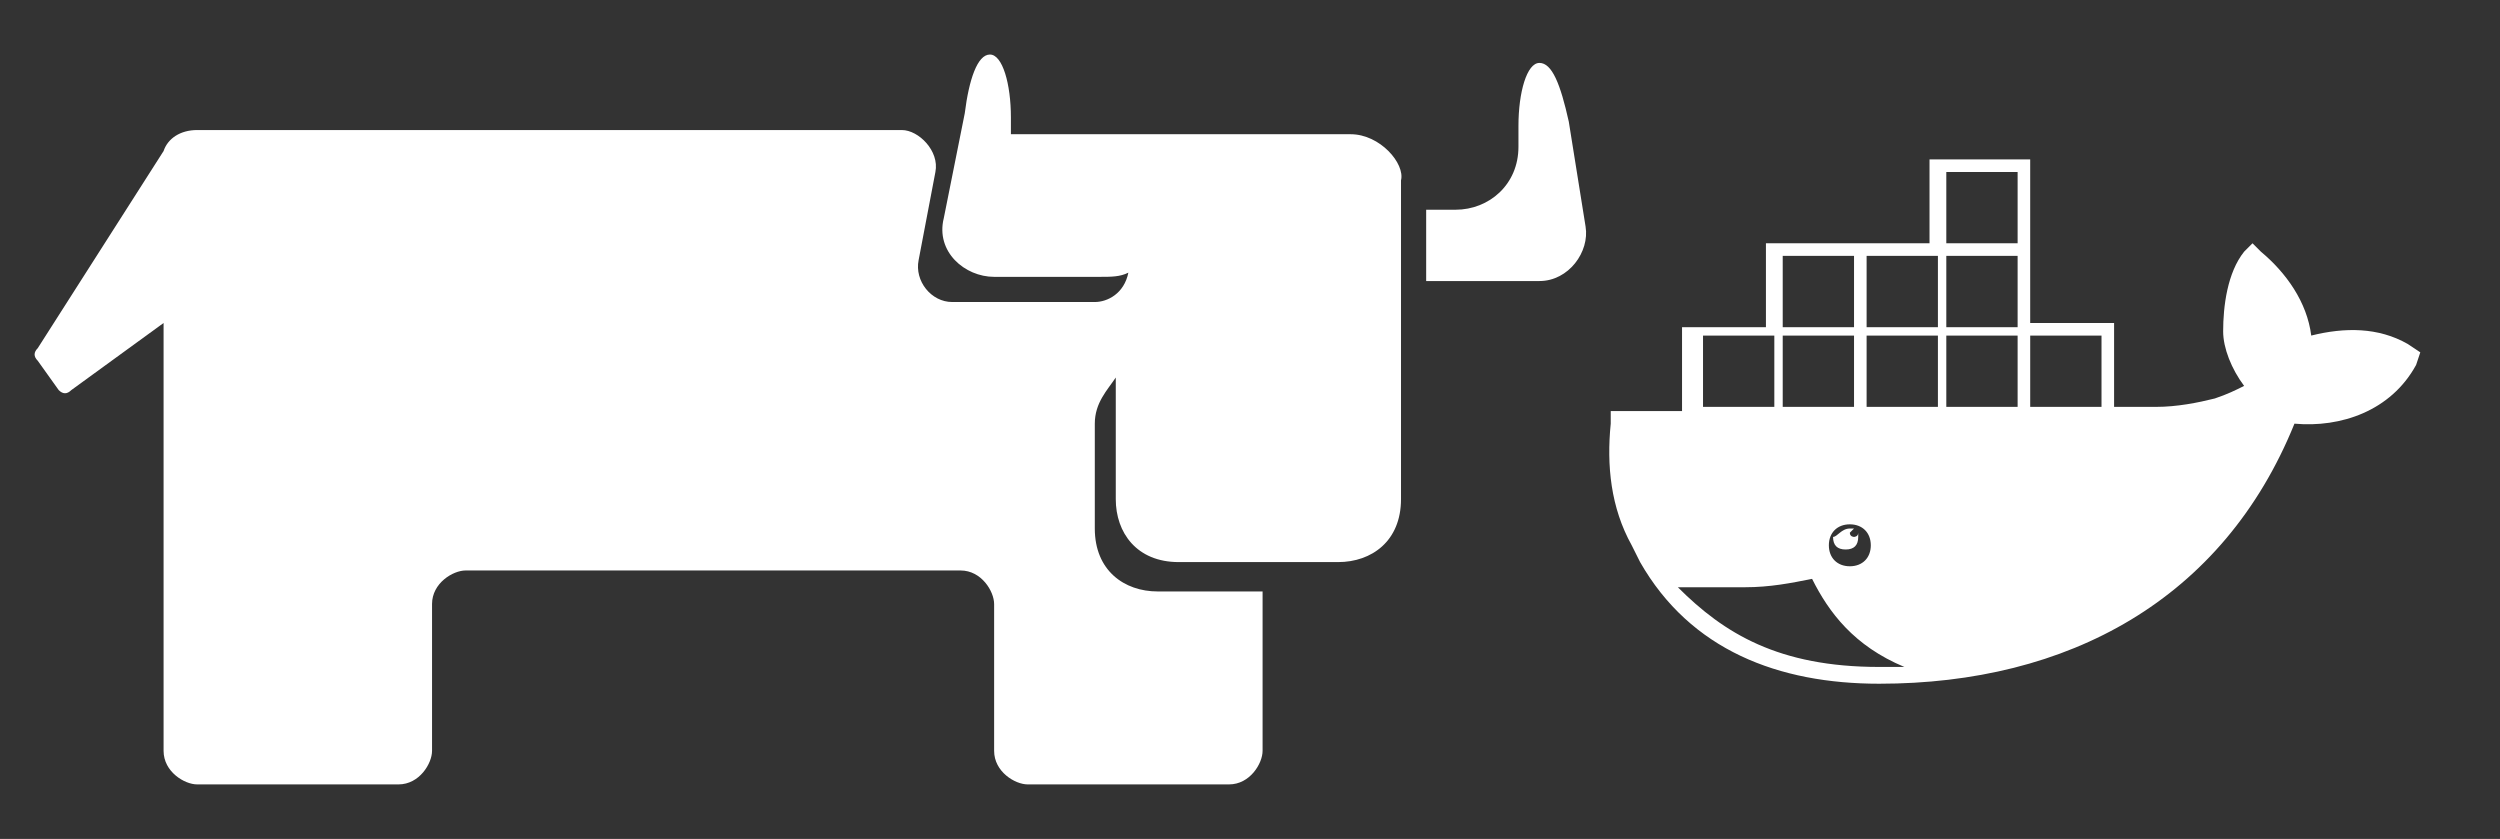 <?xml version="1.0" encoding="utf-8"?>
<!-- Generator: Adobe Illustrator 19.1.0, SVG Export Plug-In . SVG Version: 6.00 Build 0)  -->
<svg version="1.1" id="Layer_1" xmlns="http://www.w3.org/2000/svg" xmlns:xlink="http://www.w3.org/1999/xlink" x="0px" y="0px"
	 viewBox="-369 291 59.6 20" style="enable-background:new -369 291 59.6 20;" xml:space="preserve">
<rect x="-369" y="291" width="59.6" height="20" fill="#333333" stroke="none"/>
<style type="text/css">
	.st0{fill:#FFFFFF;}
</style>
<path class="st0" d="M-332.3,297.7h-2.5c-0.1,0-0.1,0-0.2,0v-1.7c0.1,0,0.1,0,0.2,0h0.5c0.8,0,1.5-0.6,1.5-1.5v-0.5
	c0-0.8,0.2-1.5,0.5-1.5c0.3,0,0.5,0.5,0.7,1.4l0.4,2.5C-331.1,297-331.6,297.7-332.3,297.7z M-336.8,294.2h-3.8h-0.2h-3.9
	c-0.1,0-0.1,0-0.2,0v-0.4c0-0.8-0.2-1.5-0.5-1.5s-0.5,0.6-0.6,1.4l-0.5,2.5c-0.2,0.8,0.5,1.4,1.2,1.4h2.5c0.3,0,0.5,0,0.7-0.1
	c-0.1,0.5-0.5,0.7-0.8,0.7h-3.4c-0.5,0-0.9-0.5-0.8-1l0.4-2.1c0.1-0.5-0.4-1-0.8-1h-16.8c-0.4,0-0.7,0.2-0.8,0.5l-3,4.7
	c-0.1,0.1-0.1,0.2,0,0.3l0.5,0.7c0.1,0.1,0.2,0.1,0.3,0l2.2-1.6v10.2c0,0.5,0.5,0.8,0.8,0.8h4.8c0.5,0,0.8-0.5,0.8-0.8v-3.5
	c0-0.5,0.5-0.8,0.8-0.8h11.8c0.5,0,0.8,0.5,0.8,0.8v3.5c0,0.5,0.5,0.8,0.8,0.8h4.8c0.5,0,0.8-0.5,0.8-0.8v-3.8h-2.5
	c-0.8,0-1.5-0.5-1.5-1.5v-2.5c0-0.5,0.3-0.8,0.5-1.1v2.9c0,0.8,0.5,1.5,1.5,1.5h3.8c0.8,0,1.5-0.5,1.5-1.5v-7.6
	C-335.5,294.9-336.1,294.2-336.8,294.2z"/>
<path class="st0" d="M-311.6,299.2c-0.7-0.4-1.5-0.4-2.3-0.2c-0.1-0.8-0.6-1.5-1.2-2l-0.2-0.2l-0.2,0.2c-0.4,0.5-0.5,1.3-0.5,1.9
	c0,0.4,0.2,0.9,0.5,1.3c-0.2,0.1-0.4,0.2-0.7,0.3c-0.4,0.1-0.9,0.2-1.4,0.2h-1v-2h-2v-3.9h-2.4v2h-3.9v2h-2v2h-1.7l0,0.3
	c-0.1,1,0,2,0.5,2.9l0.2,0.4l0,0c1.2,2.1,3.3,2.9,5.7,2.9c4.5,0,8.2-2,9.9-6.2c1.1,0.1,2.3-0.3,2.9-1.4l0.1-0.3L-311.6,299.2
	L-311.6,299.2z M-326.5,297.1h1.7v1.7h-1.7V297.1L-326.5,297.1z M-324.4,304c0,0.3-0.2,0.5-0.5,0.5c-0.3,0-0.5-0.2-0.5-0.5
	c0-0.3,0.2-0.5,0.5-0.5S-324.4,303.7-324.4,304z M-326.5,299h1.7v1.7h-1.7V299L-326.5,299z M-328.4,299h1.7v1.7h-1.7V299L-328.4,299
	z M-324.2,306.9c-2.4,0-3.7-0.8-4.8-1.9c0.3,0,0.6,0,0.9,0c0.2,0,0.5,0,0.7,0c0.6,0,1.1-0.1,1.6-0.2c0.4,0.8,1,1.6,2.2,2.1
	C-323.8,306.9-324,306.9-324.2,306.9L-324.2,306.9z M-322.8,300.7h-1.7V299h1.7V300.7L-322.8,300.7z M-322.8,298.8h-1.7v-1.7h1.7
	V298.8L-322.8,298.8z M-320.9,300.7h-1.7V299h1.7V300.7L-320.9,300.7z M-320.9,298.8h-1.7v-1.7h1.7V298.8L-320.9,298.8z
	 M-320.9,296.8h-1.7v-1.7h1.7V296.8z M-318.9,300.7h-1.7V299h1.7L-318.9,300.7L-318.9,300.7z M-324.9,303.6c0,0,0.1,0,0.1,0
	c0,0-0.1,0.1-0.1,0.1c0,0.1,0.1,0.1,0.1,0.1c0,0,0.1,0,0.1-0.1c0,0,0,0.1,0,0.1c0,0.2-0.1,0.3-0.3,0.3c-0.2,0-0.3-0.1-0.3-0.3
	C-325.2,303.8-325.1,303.6-324.9,303.6L-324.9,303.6z"/>
</svg>
